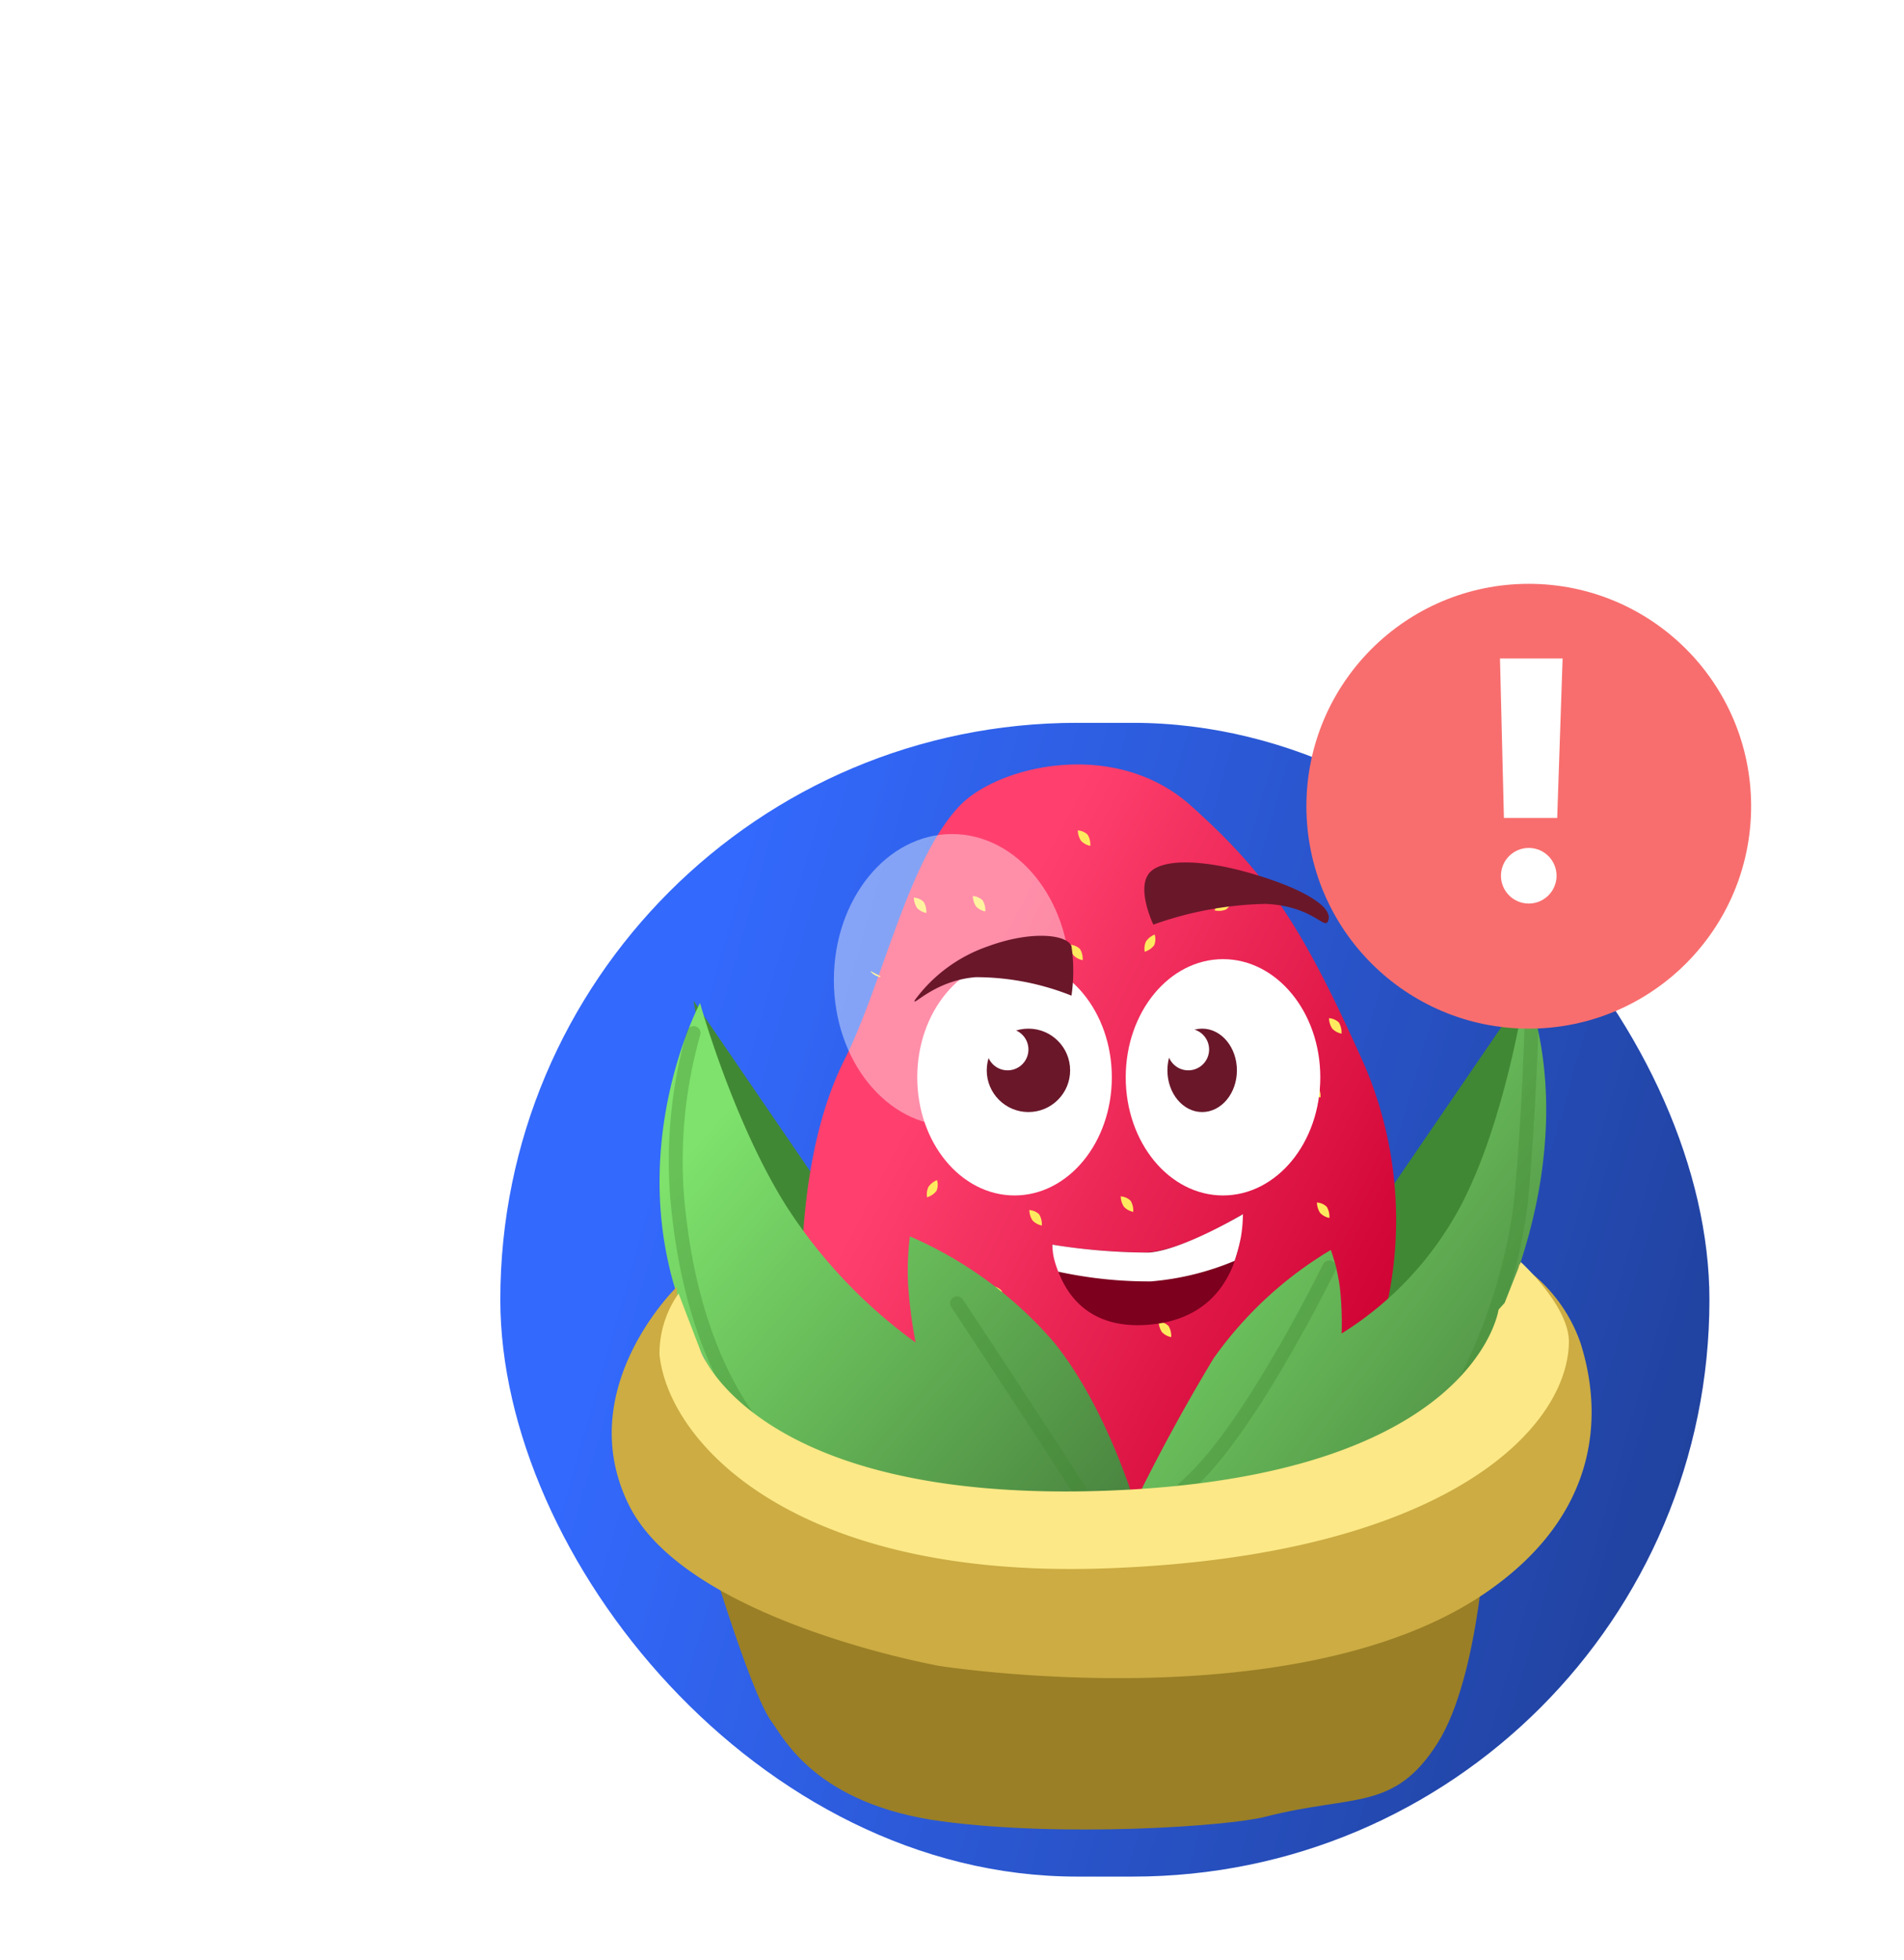<svg xmlns="http://www.w3.org/2000/svg" xmlns:xlink="http://www.w3.org/1999/xlink" width="137" height="141" viewBox="0 0 137 141">
  <defs>
    <linearGradient id="linear-gradient" x1="0.27" y1="0.384" x2="0.949" y2="0.844" gradientUnits="objectBoundingBox">
      <stop offset="0" stop-color="#ff406e"/>
      <stop offset="1" stop-color="#cd0031"/>
    </linearGradient>
    <linearGradient id="linear-gradient-2" x1="0.155" y1="0.268" x2="1.181" y2="0.548" gradientUnits="objectBoundingBox">
      <stop offset="0" stop-color="#3369fd"/>
      <stop offset="1" stop-color="#1d3b8e"/>
    </linearGradient>
    <clipPath id="clip-path">
      <path id="Path_769" data-name="Path 769" d="M.535,62.638S-1.746,47.4,3.108,37.751,8.647,25.788,9.961,17.492A4.309,4.309,0,0,0,7.49,13.711C6.1,12.94,3.175,12.943,2.5,11.452c-1.4-3.094,8.478,13.7,8.478,13.7s-1.2-12.228,2.542-9.025,5.812,1.8,5.812,1.8a5.489,5.489,0,0,0,1.21-4.191c-.341-2.239.924,2.43,1.272.22.694-4.41,14.212,14.117,18.768,24.341A28.391,28.391,0,0,1,41.3,58.388l-4.5,4.25,1.869-8.93s-3.239,1.313-7.09,5.91A104.451,104.451,0,0,0,23.258,72.1S17.142,64.4,12.4,60.275,6.62,62.733,6.62,62.733H3.108Z" transform="translate(0 0)" fill="url(#linear-gradient)"/>
    </clipPath>
    <linearGradient id="linear-gradient-4" x1="-0.132" y1="0.319" x2="0.658" y2="1.306" gradientUnits="objectBoundingBox">
      <stop offset="0" stop-color="#7ee26c"/>
      <stop offset="1" stop-color="#3f7136"/>
    </linearGradient>
    <filter id="Path_756" x="56.804" y="58.316" width="29.443" height="22.73" filterUnits="userSpaceOnUse">
      <feOffset dy="3" input="SourceAlpha"/>
      <feGaussianBlur stdDeviation="3" result="blur"/>
      <feFlood flood-color="#700" flood-opacity="0.651"/>
      <feComposite operator="in" in2="blur"/>
      <feComposite in="SourceGraphic"/>
    </filter>
    <filter id="Path_757" x="73.302" y="52.865" width="31.308" height="22.791" filterUnits="userSpaceOnUse">
      <feOffset dy="3" input="SourceAlpha"/>
      <feGaussianBlur stdDeviation="3" result="blur-2"/>
      <feFlood flood-color="#700" flood-opacity="0.651"/>
      <feComposite operator="in" in2="blur-2"/>
      <feComposite in="SourceGraphic"/>
    </filter>
  </defs>
  <g id="Group_947" data-name="Group 947" transform="translate(14079 8800)">
    <g id="Group_938" data-name="Group 938">
      <rect id="Rectangle_584" data-name="Rectangle 584" width="99" height="93" transform="translate(-14048 -8754)" fill="none"/>
      <g id="Group_937" data-name="Group 937">
        <rect id="Rectangle_506" data-name="Rectangle 506" width="87" height="83" rx="41.5" transform="translate(-14043 -8748)" fill="url(#linear-gradient-2)"/>
        <path id="Path_764" data-name="Path 764" d="M3370.383,17852.025s3.345,11.449,4.969,13.619c.835,1.113,3.155,5.938,12.26,7.148,8.583,1.148,20.5.375,23.272-.338,6.317-1.621,9.234-.361,12.359-5.275s3.557-16.016,3.557-16.016Z" transform="translate(-17398.816 -26541.764)" fill="#9a7f26"/>
        <path id="Path_765" data-name="Path 765" d="M28.441,0C44.13,0,56.849,6.937,56.849,15.5s-12.719,15.5-28.408,15.5S-.983,23.315-.983,14.757,12.751,0,28.441,0Z" transform="translate(-14027.45 -8718.59)" fill="#ccac43"/>
        <path id="Path_759" data-name="Path 759" d="M-11652.6-1297.317l-12.732-18.612s1.815,10.6,5,17.726a30.685,30.685,0,0,0,7.734,10.762Z" transform="translate(-2363.769 -7412.087)" fill="#418834"/>
        <path id="Path_758" data-name="Path 758" d="M-11665.328-1300.463l10.579-15.465s-1.508,8.812-4.152,14.73a25.534,25.534,0,0,1-6.427,8.943Z" transform="translate(-2314.423 -7412.817)" fill="#418834"/>
        <path id="Path_717" data-name="Path 717" d="M-12077.55-2409.639s-2.28-15.242,2.573-24.887c2.767-5.5,4.542-14.338,8.294-18.264,2.72-2.846,11.128-4.922,16.624,0s8,8.588,12.556,18.812a28.388,28.388,0,0,1,.716,20.089l-4.5,4.25,1.868-8.93s-3.237,1.313-7.089,5.91a104.222,104.222,0,0,0-8.317,12.478s-6.116-7.693-10.854-11.821-5.784,2.458-5.784,2.458h-3.511Z" transform="translate(-1943.254 -6289.253)" fill="url(#linear-gradient)"/>
        <g id="Mask_Group_56" data-name="Mask Group 56" transform="matrix(0.848, -0.53, 0.53, 0.848, -14037.188, -8744.711)" clip-path="url(#clip-path)">
          <g id="Group_885" data-name="Group 885" transform="translate(-4.217 4.898)">
            <path id="Path_768" data-name="Path 768" d="M.312.287A1.444,1.444,0,0,1,1.046,0,1.131,1.131,0,0,1,.787.728,1.378,1.378,0,0,1,0,.975,1.266,1.266,0,0,1,.312.287Z" transform="matrix(0.588, -0.809, 0.809, 0.588, 4.825, 0.846)" fill="#ffea5f"/>
            <path id="Path_768-2" data-name="Path 768" d="M.312.287A1.444,1.444,0,0,1,1.046,0,1.131,1.131,0,0,1,.787.728,1.378,1.378,0,0,1,0,.975,1.266,1.266,0,0,1,.312.287Z" transform="matrix(0.588, -0.809, 0.809, 0.588, 13.734, 0.846)" fill="#ffea5f"/>
            <path id="Path_768-3" data-name="Path 768" d="M.312.287A1.444,1.444,0,0,1,1.046,0,1.131,1.131,0,0,1,.787.728,1.378,1.378,0,0,1,0,.975,1.266,1.266,0,0,1,.312.287Z" transform="matrix(0.588, -0.809, 0.809, 0.588, 18.985, 16.506)" fill="#ffea5f"/>
            <path id="Path_768-4" data-name="Path 768" d="M.312.287A1.444,1.444,0,0,1,1.046,0,1.131,1.131,0,0,1,.787.728,1.378,1.378,0,0,1,0,.975,1.266,1.266,0,0,1,.312.287Z" transform="matrix(0.588, -0.809, 0.809, 0.588, 31.551, 0.846)" fill="#ffea5f"/>
            <path id="Path_768-5" data-name="Path 768" d="M.312.287A1.444,1.444,0,0,1,1.046,0,1.131,1.131,0,0,1,.787.728,1.378,1.378,0,0,1,0,.975,1.266,1.266,0,0,1,.312.287Z" transform="matrix(0.588, -0.809, 0.809, 0.588, 4.825, 9.755)" fill="#ffea5f"/>
            <path id="Path_768-6" data-name="Path 768" d="M.312.287A1.444,1.444,0,0,1,1.046,0,1.131,1.131,0,0,1,.787.728,1.378,1.378,0,0,1,0,.975,1.266,1.266,0,0,1,.312.287Z" transform="matrix(0.588, -0.809, 0.809, 0.588, 13.734, 9.755)" fill="#ffea5f"/>
            <path id="Path_768-7" data-name="Path 768" d="M.312.287A1.444,1.444,0,0,1,1.046,0,1.131,1.131,0,0,1,.787.728,1.378,1.378,0,0,1,0,.975,1.266,1.266,0,0,1,.312.287Z" transform="matrix(0.588, -0.809, 0.809, 0.588, 22.643, 9.755)" fill="#ffea5f"/>
            <path id="Path_768-8" data-name="Path 768" d="M.312.287A1.444,1.444,0,0,1,1.046,0,1.131,1.131,0,0,1,.787.728,1.378,1.378,0,0,1,0,.975,1.266,1.266,0,0,1,.312.287Z" transform="matrix(0.588, -0.809, 0.809, 0.588, 31.551, 9.755)" fill="#ffea5f"/>
            <path id="Path_768-9" data-name="Path 768" d="M.312.287A1.444,1.444,0,0,1,1.046,0,1.131,1.131,0,0,1,.787.728,1.378,1.378,0,0,1,0,.975,1.266,1.266,0,0,1,.312.287Z" transform="matrix(0.588, -0.809, 0.809, 0.588, 4.825, 18.663)" fill="#ffea5f"/>
            <path id="Path_768-10" data-name="Path 768" d="M.312.287A1.444,1.444,0,0,1,1.046,0,1.131,1.131,0,0,1,.787.728,1.378,1.378,0,0,1,0,.975,1.266,1.266,0,0,1,.312.287Z" transform="matrix(0.588, -0.809, 0.809, 0.588, 13.734, 18.663)" fill="#ffea5f"/>
            <path id="Path_768-11" data-name="Path 768" d="M.312.287A1.444,1.444,0,0,1,1.046,0,1.131,1.131,0,0,1,.787.728,1.378,1.378,0,0,1,0,.975,1.266,1.266,0,0,1,.312.287Z" transform="matrix(0.588, -0.809, 0.809, 0.588, 22.643, 18.663)" fill="#ffea5f"/>
            <path id="Path_768-12" data-name="Path 768" d="M.312.287A1.444,1.444,0,0,1,1.046,0,1.131,1.131,0,0,1,.787.728,1.378,1.378,0,0,1,0,.975,1.266,1.266,0,0,1,.312.287Z" transform="matrix(0.588, -0.809, 0.809, 0.588, 31.551, 18.663)" fill="#ffea5f"/>
            <path id="Path_768-13" data-name="Path 768" d="M.312.287A1.444,1.444,0,0,1,1.046,0,1.131,1.131,0,0,1,.787.728,1.378,1.378,0,0,1,0,.975,1.266,1.266,0,0,1,.312.287Z" transform="matrix(0.588, -0.809, 0.809, 0.588, 4.825, 27.572)" fill="#ffea5f"/>
            <path id="Path_768-14" data-name="Path 768" d="M.312.287A1.444,1.444,0,0,1,1.046,0,1.131,1.131,0,0,1,.787.728,1.378,1.378,0,0,1,0,.975,1.266,1.266,0,0,1,.312.287Z" transform="matrix(0.588, -0.809, 0.809, 0.588, 13.734, 27.572)" fill="#ffea5f"/>
            <path id="Path_768-15" data-name="Path 768" d="M.312.287A1.444,1.444,0,0,1,1.046,0,1.131,1.131,0,0,1,.787.728,1.378,1.378,0,0,1,0,.975,1.266,1.266,0,0,1,.312.287Z" transform="matrix(0.588, -0.809, 0.809, 0.588, 22.643, 27.572)" fill="#ffea5f"/>
            <path id="Path_768-16" data-name="Path 768" d="M.312.287A1.444,1.444,0,0,1,1.046,0,1.131,1.131,0,0,1,.787.728,1.378,1.378,0,0,1,0,.975,1.266,1.266,0,0,1,.312.287Z" transform="matrix(0.966, 0.259, -0.259, 0.966, 31.874, 26.829)" fill="#ffea5f"/>
            <path id="Path_768-17" data-name="Path 768" d="M.312.287A1.444,1.444,0,0,1,1.046,0,1.131,1.131,0,0,1,.787.728,1.378,1.378,0,0,1,0,.975,1.266,1.266,0,0,1,.312.287Z" transform="matrix(0.588, -0.809, 0.809, 0.588, 0, 25.345)" fill="#ffea5f"/>
            <path id="Path_768-18" data-name="Path 768" d="M.312.287A1.444,1.444,0,0,1,1.046,0,1.131,1.131,0,0,1,.787.728,1.378,1.378,0,0,1,0,.975,1.266,1.266,0,0,1,.312.287Z" transform="matrix(0.588, -0.809, 0.809, 0.588, 8.909, 25.345)" fill="#ffea5f"/>
            <path id="Path_768-19" data-name="Path 768" d="M.312.287A1.444,1.444,0,0,1,1.046,0,1.131,1.131,0,0,1,.787.728,1.378,1.378,0,0,1,0,.975,1.266,1.266,0,0,1,.312.287Z" transform="matrix(0.588, -0.809, 0.809, 0.588, 17.817, 25.345)" fill="#ffea5f"/>
            <path id="Path_768-20" data-name="Path 768" d="M.312.287A1.444,1.444,0,0,1,1.046,0,1.131,1.131,0,0,1,.787.728,1.378,1.378,0,0,1,0,.975,1.266,1.266,0,0,1,.312.287Z" transform="matrix(0.588, -0.809, 0.809, 0.588, 26.726, 25.345)" fill="#ffea5f"/>
            <path id="Path_768-21" data-name="Path 768" d="M.312.287A1.444,1.444,0,0,1,1.046,0,1.131,1.131,0,0,1,.787.728,1.378,1.378,0,0,1,0,.975,1.266,1.266,0,0,1,.312.287Z" transform="matrix(0.588, -0.809, 0.809, 0.588, 0, 34.253)" fill="#ffea5f"/>
            <path id="Path_768-22" data-name="Path 768" d="M.312.287A1.444,1.444,0,0,1,1.046,0,1.131,1.131,0,0,1,.787.728,1.378,1.378,0,0,1,0,.975,1.266,1.266,0,0,1,.312.287Z" transform="matrix(0.966, 0.259, -0.259, 0.966, 9.232, 33.51)" fill="#ffea5f"/>
            <path id="Path_768-23" data-name="Path 768" d="M.312.287A1.444,1.444,0,0,1,1.046,0,1.131,1.131,0,0,1,.787.728,1.378,1.378,0,0,1,0,.975,1.266,1.266,0,0,1,.312.287Z" transform="matrix(0.588, -0.809, 0.809, 0.588, 17.817, 34.253)" fill="#ffea5f"/>
            <path id="Path_768-24" data-name="Path 768" d="M.312.287A1.444,1.444,0,0,1,1.046,0,1.131,1.131,0,0,1,.787.728,1.378,1.378,0,0,1,0,.975,1.266,1.266,0,0,1,.312.287Z" transform="matrix(0.588, -0.809, 0.809, 0.588, 26.726, 34.253)" fill="#ffea5f"/>
            <path id="Path_768-25" data-name="Path 768" d="M.312.287A1.444,1.444,0,0,1,1.046,0,1.131,1.131,0,0,1,.787.728,1.378,1.378,0,0,1,0,.975,1.266,1.266,0,0,1,.312.287Z" transform="matrix(0.588, -0.809, 0.809, 0.588, 0, 43.162)" fill="#ffea5f"/>
            <path id="Path_768-26" data-name="Path 768" d="M.312.287A1.444,1.444,0,0,1,1.046,0,1.131,1.131,0,0,1,.787.728,1.378,1.378,0,0,1,0,.975,1.266,1.266,0,0,1,.312.287Z" transform="matrix(0.588, -0.809, 0.809, 0.588, 8.909, 43.162)" fill="#ffea5f"/>
            <path id="Path_768-27" data-name="Path 768" d="M.312.287A1.444,1.444,0,0,1,1.046,0,1.131,1.131,0,0,1,.787.728,1.378,1.378,0,0,1,0,.975,1.266,1.266,0,0,1,.312.287Z" transform="matrix(0.588, -0.809, 0.809, 0.588, 14.118, 39.975)" fill="#ffea5f"/>
            <path id="Path_768-28" data-name="Path 768" d="M.312.287A1.444,1.444,0,0,1,1.046,0,1.131,1.131,0,0,1,.787.728,1.378,1.378,0,0,1,0,.975,1.266,1.266,0,0,1,.312.287Z" transform="matrix(0.588, -0.809, 0.809, 0.588, 26.726, 43.162)" fill="#ffea5f"/>
            <path id="Path_768-29" data-name="Path 768" d="M.312.287A1.444,1.444,0,0,1,1.046,0,1.131,1.131,0,0,1,.787.728,1.378,1.378,0,0,1,0,.975,1.266,1.266,0,0,1,.312.287Z" transform="matrix(0.588, -0.809, 0.809, 0.588, 0, 52.071)" fill="#ffea5f"/>
            <path id="Path_768-30" data-name="Path 768" d="M.312.287A1.444,1.444,0,0,1,1.046,0,1.131,1.131,0,0,1,.787.728,1.378,1.378,0,0,1,0,.975,1.266,1.266,0,0,1,.312.287Z" transform="matrix(0.588, -0.809, 0.809, 0.588, 8.909, 52.071)" fill="#ffea5f"/>
            <path id="Path_768-31" data-name="Path 768" d="M.312.287A1.444,1.444,0,0,1,1.046,0,1.131,1.131,0,0,1,.787.728,1.378,1.378,0,0,1,0,.975,1.266,1.266,0,0,1,.312.287Z" transform="matrix(0.588, -0.809, 0.809, 0.588, 20.216, 42.627)" fill="#ffea5f"/>
            <path id="Path_768-32" data-name="Path 768" d="M.312.287A1.444,1.444,0,0,1,1.046,0,1.131,1.131,0,0,1,.787.728,1.378,1.378,0,0,1,0,.975,1.266,1.266,0,0,1,.312.287Z" transform="matrix(0.588, -0.809, 0.809, 0.588, 17.755, 51.717)" fill="#ffea5f"/>
            <path id="Path_768-33" data-name="Path 768" d="M.312.287A1.444,1.444,0,0,1,1.046,0,1.131,1.131,0,0,1,.787.728,1.378,1.378,0,0,1,0,.975,1.266,1.266,0,0,1,.312.287Z" transform="matrix(0.588, -0.809, 0.809, 0.588, 36.005, 33.882)" fill="#ffea5f"/>
            <path id="Path_768-34" data-name="Path 768" d="M.312.287A1.444,1.444,0,0,1,1.046,0,1.131,1.131,0,0,1,.787.728,1.378,1.378,0,0,1,0,.975,1.266,1.266,0,0,1,.312.287Z" transform="matrix(0.588, -0.809, 0.809, 0.588, 44.914, 33.882)" fill="#ffea5f"/>
            <path id="Path_768-35" data-name="Path 768" d="M.312.287A1.444,1.444,0,0,1,1.046,0,1.131,1.131,0,0,1,.787.728,1.378,1.378,0,0,1,0,.975,1.266,1.266,0,0,1,.312.287Z" transform="matrix(0.588, -0.809, 0.809, 0.588, 53.823, 33.882)" fill="#ffea5f"/>
            <path id="Path_768-36" data-name="Path 768" d="M.312.287A1.444,1.444,0,0,1,1.046,0,1.131,1.131,0,0,1,.787.728,1.378,1.378,0,0,1,0,.975,1.266,1.266,0,0,1,.312.287Z" transform="matrix(0.588, -0.809, 0.809, 0.588, 62.731, 33.882)" fill="#ffea5f"/>
            <path id="Path_768-37" data-name="Path 768" d="M.312.287A1.444,1.444,0,0,1,1.046,0,1.131,1.131,0,0,1,.787.728,1.378,1.378,0,0,1,0,.975,1.266,1.266,0,0,1,.312.287Z" transform="matrix(0.588, -0.809, 0.809, 0.588, 36.005, 42.791)" fill="#ffea5f"/>
            <path id="Path_768-38" data-name="Path 768" d="M.312.287A1.444,1.444,0,0,1,1.046,0,1.131,1.131,0,0,1,.787.728,1.378,1.378,0,0,1,0,.975,1.266,1.266,0,0,1,.312.287Z" transform="translate(38.153 27.225) rotate(45)" fill="#ffea5f"/>
            <path id="Path_768-39" data-name="Path 768" d="M.312.287A1.444,1.444,0,0,1,1.046,0,1.131,1.131,0,0,1,.787.728,1.378,1.378,0,0,1,0,.975,1.266,1.266,0,0,1,.312.287Z" transform="matrix(0.588, -0.809, 0.809, 0.588, 53.823, 42.791)" fill="#ffea5f"/>
            <path id="Path_768-40" data-name="Path 768" d="M.312.287A1.444,1.444,0,0,1,1.046,0,1.131,1.131,0,0,1,.787.728,1.378,1.378,0,0,1,0,.975,1.266,1.266,0,0,1,.312.287Z" transform="matrix(0.588, -0.809, 0.809, 0.588, 62.731, 42.791)" fill="#ffea5f"/>
            <path id="Path_768-41" data-name="Path 768" d="M.312.287A1.444,1.444,0,0,1,1.046,0,1.131,1.131,0,0,1,.787.728,1.378,1.378,0,0,1,0,.975,1.266,1.266,0,0,1,.312.287Z" transform="matrix(0.588, -0.809, 0.809, 0.588, 31.953, 50.48)" fill="#ffea5f"/>
            <path id="Path_768-42" data-name="Path 768" d="M.312.287A1.444,1.444,0,0,1,1.046,0,1.131,1.131,0,0,1,.787.728,1.378,1.378,0,0,1,0,.975,1.266,1.266,0,0,1,.312.287Z" transform="matrix(0.588, -0.809, 0.809, 0.588, 39.719, 39.699)" fill="#ffea5f"/>
            <path id="Path_768-43" data-name="Path 768" d="M.312.287A1.444,1.444,0,0,1,1.046,0,1.131,1.131,0,0,1,.787.728,1.378,1.378,0,0,1,0,.975,1.266,1.266,0,0,1,.312.287Z" transform="matrix(0.588, -0.809, 0.809, 0.588, 53.823, 51.699)" fill="#ffea5f"/>
            <path id="Path_768-44" data-name="Path 768" d="M.312.287A1.444,1.444,0,0,1,1.046,0,1.131,1.131,0,0,1,.787.728,1.378,1.378,0,0,1,0,.975,1.266,1.266,0,0,1,.312.287Z" transform="matrix(0.588, -0.809, 0.809, 0.588, 62.731, 51.699)" fill="#ffea5f"/>
            <path id="Path_768-45" data-name="Path 768" d="M.312.287A1.444,1.444,0,0,1,1.046,0,1.131,1.131,0,0,1,.787.728,1.378,1.378,0,0,1,0,.975,1.266,1.266,0,0,1,.312.287Z" transform="matrix(0.588, -0.809, 0.809, 0.588, 36.005, 60.608)" fill="#ffea5f"/>
            <path id="Path_768-46" data-name="Path 768" d="M.312.287A1.444,1.444,0,0,1,1.046,0,1.131,1.131,0,0,1,.787.728,1.378,1.378,0,0,1,0,.975,1.266,1.266,0,0,1,.312.287Z" transform="matrix(0.588, -0.809, 0.809, 0.588, 44.914, 60.608)" fill="#ffea5f"/>
            <path id="Path_768-47" data-name="Path 768" d="M.312.287A1.444,1.444,0,0,1,1.046,0,1.131,1.131,0,0,1,.787.728,1.378,1.378,0,0,1,0,.975,1.266,1.266,0,0,1,.312.287Z" transform="matrix(0.588, -0.809, 0.809, 0.588, 53.823, 60.608)" fill="#ffea5f"/>
            <path id="Path_768-48" data-name="Path 768" d="M.312.287A1.444,1.444,0,0,1,1.046,0,1.131,1.131,0,0,1,.787.728,1.378,1.378,0,0,1,0,.975,1.266,1.266,0,0,1,.312.287Z" transform="matrix(0.588, -0.809, 0.809, 0.588, 62.731, 60.608)" fill="#ffea5f"/>
          </g>
        </g>
        <path id="Path_720" data-name="Path 720" d="M-11830.906-2572.99s2.383,8.582,6.259,14.689a36.662,36.662,0,0,0,9.252,9.736,34.448,34.448,0,0,1-.538-4.121,19.885,19.885,0,0,1,.128-3.517,28.765,28.765,0,0,1,10.379,7.638c4.149,5.143,6.218,12.931,6.218,12.931s-13.984,8.617-27.29-6.055S-11830.906-2572.99-11830.906-2572.99Z" transform="translate(-2197.723 -6154.854)" fill="url(#linear-gradient-4)"/>
        <path id="Path_721" data-name="Path 721" d="M36.183,0s-3.174,9.034-7.6,14.48a24.2,24.2,0,0,1-10.1,7.3,23.478,23.478,0,0,0,.506-3.264,13.321,13.321,0,0,0-.122-2.785A27.683,27.683,0,0,0,9.09,21.784,135.463,135.463,0,0,0,0,32.994s14.868,8.23,27.051-6.461S36.183,0,36.183,0Z" transform="translate(-14004.764 -8721.922) rotate(-11)" fill="url(#linear-gradient-4)"/>
        <path id="Path_724" data-name="Path 724" d="M.018.007A42.806,42.806,0,0,0,6.54,1.61C9.274,1.954,13.849,0,13.849,0s-.7,7.148-7.6,6.808S.018.007.018.007Z" transform="translate(-14003.313 -8710.473) rotate(-9)" fill="#7d001e"/>
        <ellipse id="Ellipse_369" data-name="Ellipse 369" cx="8.5" cy="10.5" rx="8.5" ry="10.5" transform="translate(-14019 -8740)" fill="#fff" opacity="0.41"/>
        <ellipse id="Ellipse_395" data-name="Ellipse 395" cx="7" cy="8.5" rx="7" ry="8.5" transform="translate(-14013 -8731)" fill="#fff"/>
        <ellipse id="Ellipse_396" data-name="Ellipse 396" cx="7" cy="8.5" rx="7" ry="8.5" transform="translate(-13998 -8731)" fill="#fff"/>
        <circle id="Ellipse_397" data-name="Ellipse 397" cx="3" cy="3" r="3" transform="translate(-14008 -8726)" fill="#6a172a"/>
        <ellipse id="Ellipse_400" data-name="Ellipse 400" cx="2.5" cy="3" rx="2.5" ry="3" transform="translate(-13995 -8726)" fill="#6a172a"/>
        <circle id="Ellipse_398" data-name="Ellipse 398" cx="1.5" cy="1.5" r="1.5" transform="translate(-14008 -8726)" fill="#fff"/>
        <circle id="Ellipse_399" data-name="Ellipse 399" cx="1.5" cy="1.5" r="1.5" transform="translate(-13995 -8726)" fill="#fff"/>
        <g transform="matrix(1, 0, 0, 1, -14079, -8800)" filter="url(#Path_756)">
          <path id="Path_756-2" data-name="Path 756" d="M-11696.008-1318.359c-.225.557,1.39-1.417,4.395-1.654a18.59,18.59,0,0,1,6.88,1.328,12.288,12.288,0,0,0,0-3.558c-.333-.857-2.9-1.127-5.977,0A10.942,10.942,0,0,0-11696.008-1318.359Z" transform="translate(11761.83 1387.31)" fill="#6a172a"/>
        </g>
        <g transform="matrix(1, 0, 0, 1, -14079, -8800)" filter="url(#Path_757)">
          <path id="Path_757-2" data-name="Path 757" d="M13.213,4.3c-.239.957-.938-.959-4.489-1.2A25.379,25.379,0,0,0,.6,4.428S-.486,2.062.264.87,4.023-.257,7.658.87,13.451,3.338,13.213,4.3Z" transform="matrix(1, -0.02, 0.02, 1, 82.3, 59.1)" fill="#6a172a"/>
        </g>
        <path id="Path_760" data-name="Path 760" d="M-11683.521-1277.611c-.427-1.069-10.852-16.807-10.852-16.807" transform="translate(-2315.761 -7411.825)" fill="none" stroke="#418834" stroke-linecap="round" stroke-width="1" opacity="0.36"/>
        <path id="Path_763" data-name="Path 763" d="M-11694.373-1277.5c.2-.488,3.714-1.4,7.392-5.94,3.941-4.864,8.141-13.444,8.141-13.444" transform="translate(-2304.516 -7411.939)" fill="none" stroke="#418834" stroke-linecap="round" stroke-width="1" opacity="0.36"/>
        <path id="Path_761" data-name="Path 761" d="M-11712.443-1313a33.634,33.634,0,0,0-1.152,12.143c.323,3.225,1.534,14.5,9.484,19.907,7.47,5.079,21.679,4.273,21.679,4.273" transform="translate(-2316.653 -7412.682)" fill="none" stroke="#418834" stroke-linecap="round" stroke-width="1" opacity="0.36"/>
        <path id="Path_762" data-name="Path 762" d="M-11683.452-1313.624s-.148,6.106-.741,12.581c-.3,3.225-2.519,14.716-9.77,20.121-6.812,5.079-19.773,4.273-19.773,4.273" transform="translate(-2285.349 -7412.71)" fill="none" stroke="#418834" stroke-linecap="round" stroke-width="1" opacity="0.36"/>
        <path id="Path_766" data-name="Path 766" d="M3323.629,17716.508s-7.575,7.32-3.457,15.672,22.355,11.594,22.355,11.594,25.869,4.082,39.452-5.367c7.918-5.512,8.358-12.555,6.675-17.867a11.221,11.221,0,0,0-4.426-5.68l-1.778,12.113-15.6,7.25-34.958-2.043-8.135-11.641Z" transform="translate(-17353.93 -26423.928)" fill="#ccac43"/>
        <path id="Path_767" data-name="Path 767" d="M3338.671,17719.357s3.9,11.006,29.226,10.074c26.52-.977,28.2-13.023,28.2-13.023l.438-.488,1.161-2.937s3.5,3.176,3.462,5.779c-.1,6.283-9.018,15.375-33.257,16.256-22.341.814-31.486-8.924-32.177-15.359a7.474,7.474,0,0,1,1.373-4.412Z" transform="translate(-17367.27 -26422.193)" fill="#fce886"/>
        <path id="Path_770" data-name="Path 770" d="M-11297.273-1385.364a30.667,30.667,0,0,0,6.659.7,19.681,19.681,0,0,0,6.03-1.479,12.841,12.841,0,0,0,.454-1.711,10.357,10.357,0,0,0,.144-1.646s-4.385,2.616-6.8,2.76a43.961,43.961,0,0,1-6.913-.569,4.86,4.86,0,0,0,.105.934A7.088,7.088,0,0,0-11297.273-1385.364Z" transform="translate(-2705.582 -7323.153)" fill="#fff"/>
      </g>
    </g>
    <g id="Group_946" data-name="Group 946" transform="translate(-14819 -8997.364)">
      <g id="Group_684" data-name="Group 684" transform="translate(834 239)">
        <circle id="Ellipse_269" data-name="Ellipse 269" cx="16" cy="16" r="16" transform="translate(0 0.364)" fill="#f86e6e"/>
        <path id="Path_553" data-name="Path 553" d="M0,0H4.506L4.118,11.471H.284Z" transform="translate(13.929 5.735)" fill="#fff"/>
      </g>
      <circle id="Ellipse_272" data-name="Ellipse 272" cx="2" cy="2" r="2" transform="translate(848 258.364)" fill="#fff"/>
    </g>
  </g>
</svg>
